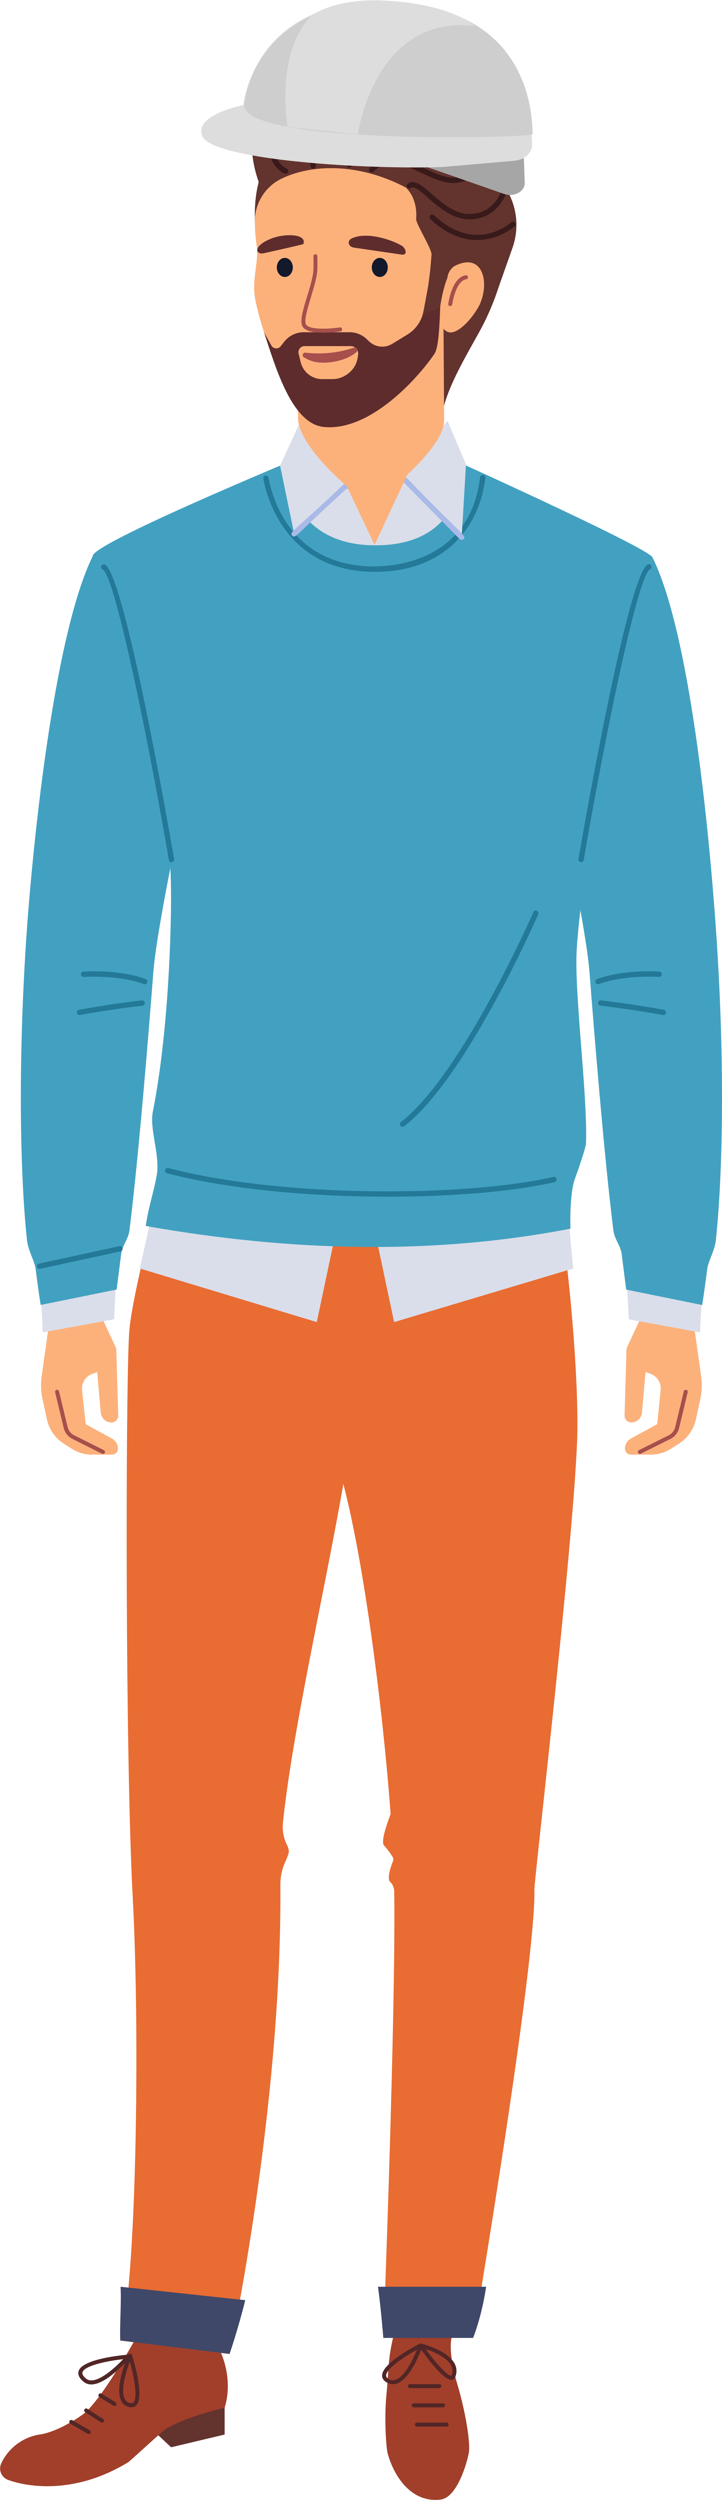 <svg width="122" height="422" viewBox="0 0 122 422" fill="none" xmlns="http://www.w3.org/2000/svg">
<g clip-path="url(#clip0_2538_16732)">
<path d="M108.662 221.637L105.866 227.627L105.53 238.931C105.525 239.086 105.552 239.24 105.608 239.384C105.663 239.528 105.747 239.66 105.855 239.771C105.962 239.882 106.091 239.97 106.232 240.03C106.374 240.091 106.527 240.122 106.681 240.122C107.133 240.121 107.568 239.951 107.901 239.645C108.234 239.338 108.441 238.918 108.481 238.466L109.079 231.605L109.943 231.928C110.485 232.129 110.945 232.505 111.252 232.997C111.558 233.489 111.693 234.069 111.636 234.647L111.049 240.405L106.588 242.855C106.288 243.019 106.038 243.262 105.864 243.557C105.69 243.853 105.598 244.19 105.598 244.533C105.598 244.803 105.706 245.062 105.896 245.253C106.086 245.444 106.344 245.551 106.613 245.551H110.027C111.202 245.546 112.352 245.209 113.346 244.578L114.756 243.674C115.474 243.217 116.095 242.62 116.582 241.92C117.068 241.22 117.412 240.429 117.592 239.594L118.345 236.121C118.61 234.898 118.657 233.638 118.484 232.399L117.073 222.34L108.662 221.637Z" fill="#FCB17B"/>
<path d="M108.123 245.44C108.175 245.441 108.226 245.428 108.272 245.404L113.286 242.903C113.65 242.721 113.971 242.462 114.224 242.142C114.478 241.823 114.658 241.452 114.753 241.055L116.209 235.007C116.225 234.922 116.207 234.833 116.16 234.761C116.113 234.688 116.04 234.636 115.955 234.615C115.871 234.595 115.782 234.608 115.707 234.651C115.632 234.695 115.577 234.765 115.552 234.849L114.096 240.896C114.024 241.196 113.888 241.477 113.696 241.719C113.505 241.96 113.263 242.156 112.987 242.293L107.973 244.797C107.933 244.816 107.898 244.844 107.869 244.877C107.839 244.911 107.817 244.95 107.803 244.992C107.789 245.034 107.783 245.078 107.786 245.123C107.789 245.167 107.801 245.211 107.821 245.25C107.849 245.307 107.891 245.355 107.945 245.389C107.998 245.422 108.06 245.44 108.123 245.44Z" fill="#A64F4C"/>
<path d="M105.851 214.847L106.246 222.711L118.294 224.92L118.633 218.017L105.851 214.847Z" fill="#DADEEA"/>
<path d="M118.837 214.206C118.947 214.205 119.053 214.162 119.135 214.087C119.216 214.013 119.267 213.91 119.279 213.8C119.29 213.69 119.261 213.579 119.197 213.489C119.133 213.398 119.038 213.335 118.93 213.311L105.341 210.359C105.224 210.334 105.102 210.357 105.001 210.422C104.901 210.487 104.83 210.59 104.805 210.708C104.78 210.826 104.802 210.948 104.868 211.049C104.933 211.15 105.035 211.221 105.152 211.247L118.741 214.187C118.772 214.197 118.804 214.204 118.837 214.206Z" fill="#EFC73F"/>
<path d="M110.271 94.121C117.007 107.775 120.172 144.418 121.112 158.849C122.48 179.882 122.136 198.256 120.968 209.313C120.771 211.181 119.676 212.837 119.495 214.266C119.01 218.139 118.649 220.302 118.649 220.302L105.811 217.699C105.811 217.699 105.503 215.323 105.026 211.533C104.882 210.399 103.821 209.12 103.649 207.745C102.055 194.987 100.328 173.415 99.614 164.176C99.073 157.145 95.224 139.168 95.224 139.168C95.224 139.168 108.468 91.853 110.271 94.121Z" fill="#42A1C1"/>
<path d="M101.039 166.152C101.092 166.152 101.145 166.143 101.195 166.123C105.554 164.519 111.285 164.913 111.352 164.916C111.471 164.923 111.589 164.884 111.679 164.805C111.77 164.727 111.825 164.616 111.835 164.496C111.839 164.437 111.832 164.377 111.813 164.321C111.794 164.265 111.764 164.213 111.726 164.168C111.687 164.123 111.64 164.086 111.587 164.06C111.534 164.034 111.476 164.018 111.417 164.014C111.175 163.997 105.438 163.6 100.893 165.273C100.781 165.315 100.69 165.4 100.641 165.509C100.591 165.617 100.586 165.742 100.627 165.854C100.658 165.94 100.714 166.014 100.787 166.068C100.861 166.121 100.949 166.15 101.039 166.152Z" fill="#237997"/>
<path d="M112.081 171.357C112.186 171.357 112.287 171.32 112.368 171.253C112.449 171.186 112.504 171.092 112.524 170.989C112.545 170.871 112.52 170.749 112.453 170.65C112.386 170.55 112.283 170.482 112.165 170.458C112.117 170.458 107.352 169.543 101.545 168.871C101.427 168.858 101.308 168.892 101.214 168.967C101.121 169.041 101.06 169.149 101.046 169.268C101.039 169.327 101.044 169.387 101.06 169.444C101.077 169.501 101.104 169.555 101.141 169.601C101.178 169.648 101.224 169.687 101.276 169.716C101.327 169.745 101.384 169.763 101.443 169.77C107.214 170.439 111.948 171.34 111.996 171.349C112.024 171.354 112.052 171.357 112.081 171.357Z" fill="#237997"/>
<path d="M93.597 199.118C92.121 192.113 85.488 171.657 85.488 171.657L34.733 173.166C34.733 173.166 22.419 215.125 21.818 225.07C21.217 235.016 21.155 296.392 22.419 320.122C23.723 344.566 22.984 386.511 20.317 395.109L38.787 397.377C38.787 397.377 47.687 355.914 47.376 318.177C47.364 316.819 47.653 315.476 48.223 314.245C48.539 313.567 48.818 312.847 48.81 312.433C48.752 312.041 48.624 311.662 48.432 311.316C47.893 310.185 47.678 308.925 47.811 307.679C49.425 292.131 54.955 268.18 58.017 250.515C61.529 263.902 64.709 288.505 66.002 306.247C65.279 308.115 64.309 310.967 64.915 311.565C65.506 312.198 66.02 312.899 66.448 313.652L66.464 314.023C66.182 314.707 65.291 317.034 65.928 317.678C66.356 318.099 66.602 318.672 66.614 319.274C66.896 340.194 64.777 394.659 64.777 394.659H79.94C79.94 394.659 90.603 331.592 90.301 318.92C90.264 317.38 96.718 262.408 97.51 243.478C97.951 232.923 95.897 210.01 93.597 199.118Z" fill="#E96C32"/>
<path d="M37.957 406.444V410.972L28.917 413.124L25.66 410.076L34.447 405.279L37.957 406.444Z" fill="#63332E"/>
<path d="M36.056 394.732C38.55 398.616 39.03 402.977 37.96 406.444C37.96 406.444 31.953 407.788 28.119 409.94C27.675 410.186 21.97 415.46 21.666 415.647C12.668 421.135 4.716 419.857 1.35 418.626C1.083 418.527 0.84 418.374 0.636 418.175C0.432 417.976 0.272 417.736 0.166 417.471C0.059 417.206 0.009 416.922 0.019 416.637C0.029 416.351 0.098 416.071 0.221 415.814C0.83 414.53 1.744 413.416 2.881 412.57C4.018 411.724 5.345 411.171 6.745 410.96C9.454 410.561 12.636 408.553 13.951 407.612C17.035 405.404 22.87 394.854 22.87 394.854L36.056 394.732Z" fill="#A13F2B"/>
<path d="M76.294 394.639C76.294 394.639 75.654 397 77.253 402.384C78.853 407.768 79.477 412.633 79.228 414.008C78.85 416.086 77.163 421.594 74.48 421.946C69.579 422.578 66.599 418.124 65.516 414.203C65.233 413.172 64.892 408.068 65.321 403.997C65.583 401.488 65.524 398.976 66.167 395.761C66.407 394.537 67.347 390.82 67.347 390.82L76.294 394.639Z" fill="#A13F2B"/>
<path d="M20.367 386.023C20.536 388.509 20.198 392.694 20.325 395.095L38.795 397.363C38.795 397.363 40.245 393.139 41.441 388.291L20.367 386.023Z" fill="#3F4869"/>
<path d="M63.87 386.023C64.344 389.425 64.773 394.656 64.773 394.656H79.939C79.939 394.656 81.35 391.316 82.148 386.023H63.87Z" fill="#3F4869"/>
<path d="M23.619 214.13L53.527 223.182L60.062 192.328L66.594 223.182L96.873 214.13C94.96 196.793 94.793 169.174 95.403 158.846C96.376 142.317 106.441 106.78 110.27 94.121C109.369 92.309 71.529 75.336 71.529 75.336L55.762 75.109C55.762 75.109 15.444 91.632 15.667 93.894C16.57 113.811 32.171 141.954 32.56 158.622C32.859 171.235 28.263 193.675 23.619 214.13Z" fill="#DADEEA"/>
<path d="M24.631 206.957C49.312 211.317 73.307 211.876 96.39 207.411C96.368 206.75 96.241 201.485 97.152 198.962C98.422 195.45 99.014 193.499 99.031 192.85C99.254 184.174 97.014 167.717 97.454 160.261C98.427 143.755 106.441 106.774 110.27 94.101C109.369 92.29 71.529 75.316 71.529 75.316L55.762 75.089C55.762 75.089 15.444 91.612 15.667 93.874C21.773 114.018 28.477 132.052 28.867 148.719C29.061 156.972 28.376 174.932 25.828 187.645C25.232 190.61 27.049 194.987 26.502 198.282C26.068 200.907 24.993 204.122 24.631 206.957Z" fill="#42A1C1"/>
<path d="M70.428 75.109L56.76 74.911C56.76 74.911 53.092 76.419 48.126 78.52C48.126 78.52 48.484 91.652 62.736 92.043C78.839 92.488 78.06 78.571 78.06 78.571C73.633 76.544 70.428 75.109 70.428 75.109Z" fill="#DADEEA"/>
<path d="M62.649 96.522C47.976 96.117 44.949 83.365 44.489 80.813C44.478 80.755 44.479 80.695 44.492 80.636C44.505 80.578 44.528 80.523 44.562 80.474C44.596 80.425 44.639 80.383 44.689 80.351C44.739 80.319 44.795 80.297 44.853 80.286C44.911 80.275 44.971 80.276 45.029 80.289C45.087 80.302 45.142 80.326 45.191 80.36C45.239 80.394 45.281 80.437 45.313 80.487C45.345 80.537 45.367 80.593 45.378 80.652C45.993 84.068 49.06 95.241 62.674 95.618C65.448 95.695 79.344 95.335 81.124 80.547C81.146 80.434 81.209 80.333 81.301 80.265C81.394 80.197 81.508 80.167 81.622 80.181C81.736 80.194 81.84 80.251 81.913 80.339C81.987 80.427 82.025 80.54 82.019 80.655C80.896 89.905 74.2 96.84 62.649 96.522Z" fill="#237997"/>
<path d="M16.848 221.637L19.644 227.627L19.98 238.931C19.985 239.087 19.959 239.242 19.903 239.387C19.847 239.532 19.763 239.665 19.655 239.777C19.547 239.888 19.418 239.977 19.275 240.037C19.132 240.098 18.978 240.128 18.823 240.127C18.371 240.127 17.936 239.957 17.603 239.651C17.27 239.344 17.063 238.924 17.023 238.472L16.425 231.611L15.561 231.934C15.019 232.135 14.559 232.511 14.252 233.003C13.946 233.495 13.811 234.075 13.868 234.653L14.48 240.411L18.942 242.86C19.241 243.025 19.491 243.268 19.666 243.563C19.84 243.858 19.932 244.195 19.932 244.539C19.931 244.809 19.824 245.068 19.633 245.259C19.443 245.449 19.185 245.556 18.916 245.556H15.502C14.318 245.556 13.159 245.219 12.158 244.584L10.748 243.68C10.032 243.221 9.414 242.624 8.93 241.924C8.446 241.223 8.105 240.434 7.926 239.6L7.173 236.127C6.908 234.904 6.861 233.644 7.034 232.405L8.445 222.346L16.848 221.637Z" fill="#FCB17B"/>
<path d="M17.397 245.44C17.345 245.441 17.294 245.428 17.247 245.404L12.233 242.903C11.869 242.721 11.549 242.462 11.296 242.142C11.042 241.823 10.861 241.452 10.766 241.055L9.31 235.007C9.295 234.922 9.312 234.833 9.36 234.761C9.407 234.688 9.48 234.636 9.564 234.615C9.648 234.595 9.737 234.608 9.812 234.651C9.887 234.695 9.943 234.765 9.968 234.849L11.424 240.896C11.495 241.196 11.632 241.477 11.823 241.719C12.015 241.96 12.257 242.156 12.533 242.293L17.547 244.797C17.586 244.816 17.622 244.844 17.651 244.877C17.68 244.911 17.703 244.95 17.717 244.992C17.731 245.034 17.737 245.078 17.734 245.123C17.73 245.167 17.719 245.211 17.699 245.25C17.671 245.307 17.628 245.355 17.575 245.389C17.521 245.422 17.46 245.44 17.397 245.44Z" fill="#A64F4C"/>
<path d="M19.668 214.847L19.276 222.711L7.225 224.92L6.886 218.017L19.668 214.847Z" fill="#DADEEA"/>
<path d="M15.67 93.88C8.935 107.534 5.348 144.404 4.409 158.835C3.04 179.868 3.385 198.242 4.553 209.299C4.75 211.167 5.845 212.823 6.026 214.252C6.511 218.124 6.872 220.288 6.872 220.288L19.71 217.685C19.71 217.685 20.018 215.309 20.495 211.519C20.639 210.385 21.7 209.106 21.872 207.731C23.466 194.973 25.193 173.401 25.907 164.162C26.448 157.131 30.297 139.154 30.297 139.154C30.297 139.154 17.473 91.618 15.67 93.88Z" fill="#42A1C1"/>
<path d="M51.056 70.494C51.056 70.494 59.035 82.9 62.971 82.942C66.907 82.985 75.606 71.021 75.606 71.021L78.738 78.392L78.01 90.725L68.485 81.962L58.124 82.716L49.713 90.109L47.325 78.605L51.056 70.494Z" fill="#DADEEA"/>
<path d="M77.691 91.031L68.306 81.528L58.535 82.546C50.107 90.093 49.958 91.051 49.374 90.416C48.789 89.781 49.78 89.681 58.033 81.78C58.105 81.713 58.196 81.671 58.293 81.661L68.428 80.606C68.495 80.6 68.562 80.608 68.626 80.63C68.689 80.653 68.747 80.689 68.795 80.737C77.962 90.294 78.952 90.421 78.326 91.034C78.232 91.097 78.121 91.131 78.008 91.131C77.895 91.13 77.784 91.095 77.691 91.031Z" fill="#A9B9E8"/>
<path d="M43.088 37.641C42.439 23.261 51.891 19.564 63.372 19.564C74.853 19.564 83.406 25.872 85.691 36.32C86.38 44.258 83.544 50.952 81.834 54.43C79.93 58.303 74.306 66.706 74.619 71.701C72.904 72.932 67.983 71.701 64.061 70.222L60.587 45.84C52.834 40.365 45.78 36.104 43.088 37.641Z" fill="#63332E"/>
<path d="M43.371 41.46C43.176 40.182 43.072 38.891 43.06 37.598C43.018 36.08 43.406 34.58 44.18 33.275C44.954 31.97 46.082 30.912 47.431 30.227C53.622 27.14 63.796 27.548 72.93 34.431C73.565 36.606 74.623 40.612 76.273 43.946C75.825 46.889 75.128 50.427 74.47 53.821C73.906 56.712 74.044 57.79 73.02 59.647C70.244 63.777 60.887 71.395 54.725 70.703C48.235 69.986 43.137 52.687 42.959 49.253C42.807 46.395 43.746 43.594 43.371 41.46Z" fill="#FCB17B"/>
<path d="M75.047 70.967C75.075 75.917 63.842 84.72 62.35 84.678C61.162 84.644 50.347 75.79 50.347 70.485V60.846C59.72 57.71 73.766 50.705 74.94 54.368L75.047 70.967Z" fill="#FCB17B"/>
<path d="M66.265 58.05L68.841 56.474C69.548 56.042 70.157 55.466 70.627 54.782C71.097 54.098 71.418 53.322 71.57 52.505L72.36 48.284L74.617 48.306C74.267 50.223 74.493 57.792 73.469 59.647C70.689 63.777 62.577 72.85 54.722 72.076C49.361 71.548 46.644 62.297 44.61 56.083L45.854 58.323C45.929 58.459 46.037 58.574 46.167 58.659C46.297 58.743 46.446 58.794 46.6 58.808C46.755 58.821 46.91 58.796 47.052 58.734C47.195 58.673 47.32 58.577 47.417 58.456L48.063 57.645C48.455 57.158 48.95 56.764 49.512 56.494C50.075 56.224 50.69 56.083 51.314 56.083H59.084C60.142 56.084 61.16 56.49 61.931 57.217L62.394 57.654C62.908 58.135 63.565 58.434 64.263 58.505C64.962 58.577 65.665 58.417 66.265 58.05ZM60.34 60.854C60.394 60.642 60.456 60.287 60.515 59.913C60.545 59.73 60.535 59.542 60.485 59.362C60.435 59.183 60.347 59.017 60.227 58.876C60.107 58.734 59.958 58.62 59.79 58.542C59.622 58.465 59.439 58.424 59.254 58.425H51.463C51.306 58.425 51.151 58.46 51.01 58.529C50.869 58.598 50.745 58.698 50.648 58.822C50.551 58.946 50.483 59.091 50.45 59.245C50.417 59.399 50.419 59.559 50.456 59.712L50.803 61.129C51 61.947 51.465 62.674 52.123 63.194C52.782 63.713 53.594 63.996 54.431 63.996H56.203C58.026 64.007 59.88 62.652 60.331 60.854H60.34Z" fill="#5E2C2C"/>
<path d="M51.615 59.533C54.386 59.858 57.194 59.568 59.84 58.683C59.932 58.652 60.031 58.653 60.122 58.687C60.213 58.721 60.289 58.785 60.339 58.868C60.388 58.952 60.408 59.05 60.394 59.146C60.38 59.242 60.334 59.331 60.263 59.397C59.533 60.095 57.947 60.931 55.65 61.169C53.353 61.407 52.264 60.857 51.356 60.319C51.272 60.27 51.207 60.194 51.173 60.103C51.139 60.012 51.136 59.912 51.167 59.82C51.197 59.727 51.259 59.649 51.34 59.596C51.422 59.544 51.519 59.522 51.615 59.533Z" fill="#A64F4C"/>
<path d="M54.619 56.165C55.591 56.158 56.561 56.081 57.522 55.935C57.566 55.929 57.608 55.914 57.647 55.891C57.685 55.867 57.718 55.837 57.744 55.801C57.77 55.765 57.789 55.724 57.799 55.68C57.81 55.636 57.811 55.591 57.804 55.547C57.798 55.503 57.782 55.461 57.76 55.423C57.737 55.385 57.707 55.352 57.671 55.325C57.635 55.299 57.595 55.28 57.552 55.269C57.509 55.259 57.464 55.257 57.42 55.264C55.474 55.567 52.198 55.695 51.69 54.742C51.351 54.104 51.989 52.015 52.536 50.172C53.033 48.539 53.549 46.849 53.62 45.607C53.642 45.225 53.642 43.49 53.62 43.2C53.606 43.113 53.56 43.035 53.49 42.982C53.419 42.929 53.331 42.906 53.245 42.917C53.157 42.931 53.079 42.978 53.027 43.049C52.974 43.12 52.951 43.209 52.962 43.297C52.988 43.509 52.993 45.154 52.962 45.579C52.895 46.739 52.398 48.389 51.907 49.985C51.219 52.253 50.626 54.186 51.097 55.074C51.568 55.961 53.137 56.165 54.619 56.165Z" fill="#A64F4C"/>
<path d="M49.48 45.145C49.48 46.035 48.874 46.755 48.129 46.755C47.384 46.755 46.777 46.035 46.777 45.145C46.777 44.255 47.381 43.535 48.129 43.535C48.877 43.535 49.48 44.258 49.48 45.145Z" fill="#13182B"/>
<path d="M65.527 45.145C65.527 46.035 64.921 46.755 64.176 46.755C63.431 46.755 62.824 46.035 62.824 45.145C62.824 44.255 63.428 43.535 64.176 43.535C64.924 43.535 65.527 44.258 65.527 45.145Z" fill="#13182B"/>
<path d="M45.627 40.357C48.071 39.316 51.984 39.464 51.239 41.224C48.92 41.791 44.566 42.755 44.524 42.764C43.302 42.996 42.594 41.672 45.627 40.357Z" fill="#5E2C2C"/>
<path d="M59.849 41.806C58.831 41.669 58.577 40.646 59.46 40.232C61.948 39.075 66.215 40.431 68.018 41.565C68.607 42.069 68.864 42.982 67.981 42.996L59.849 41.806Z" fill="#5E2C2C"/>
<path d="M64.813 29.918C64.082 28.447 76.153 29.635 77.485 29.748C78.165 32.093 80.306 36.822 77.118 44.573C75.177 46.274 74.635 50.424 74.333 51.944C73.769 52.284 72.493 52.624 71.444 53.078C72.205 49.75 72.698 46.367 72.917 42.959C72.967 42.015 70.335 37.893 70.318 36.972C70.326 36.751 71.06 30.916 64.813 29.918Z" fill="#63332E"/>
<path d="M19.055 400.794C20.077 399.96 21.027 399.041 21.896 398.047C21.94 397.995 21.967 397.932 21.974 397.865C21.982 397.797 21.97 397.73 21.938 397.67C21.909 397.609 21.862 397.56 21.803 397.527C21.745 397.495 21.678 397.481 21.611 397.488C20.827 397.55 13.939 398.177 13.287 400.252C13.104 400.839 13.378 401.443 14.103 402.047C14.474 402.359 14.945 402.527 15.429 402.518C16.402 402.518 17.616 401.942 19.055 400.794ZM14.54 401.525C14.046 401.114 13.843 400.754 13.939 400.456C14.289 399.339 18.036 398.56 20.81 398.248C19.162 399.997 16.002 402.761 14.535 401.525H14.54Z" fill="#522626"/>
<path d="M23.037 406.03C24.468 404.556 22.526 398.265 22.3 397.553C22.28 397.487 22.24 397.429 22.185 397.386C22.131 397.344 22.065 397.319 21.996 397.315C21.927 397.311 21.859 397.328 21.801 397.364C21.742 397.4 21.696 397.453 21.669 397.516C21.573 397.735 19.352 402.832 20.441 405.185C20.558 405.454 20.733 405.693 20.953 405.886C21.173 406.078 21.433 406.22 21.714 406.299C21.873 406.346 22.038 406.371 22.205 406.373C22.36 406.377 22.514 406.349 22.657 406.29C22.8 406.231 22.93 406.142 23.037 406.03ZM22.555 405.557C22.464 405.65 22.298 405.761 21.903 405.647C21.715 405.595 21.541 405.5 21.394 405.37C21.248 405.241 21.132 405.08 21.056 404.899C20.342 403.359 21.355 400.218 21.934 398.679C22.656 401.239 23.322 404.766 22.555 405.557Z" fill="#522626"/>
<path d="M19.332 406.144C19.269 406.143 19.208 406.126 19.154 406.092L16.846 404.675C16.8 404.657 16.758 404.628 16.724 404.592C16.69 404.556 16.664 404.512 16.648 404.465C16.632 404.418 16.627 404.367 16.633 404.318C16.639 404.268 16.656 404.22 16.682 404.178C16.709 404.135 16.744 404.099 16.786 404.072C16.828 404.045 16.875 404.028 16.924 404.021C16.974 404.014 17.024 404.019 17.071 404.034C17.119 404.049 17.162 404.074 17.199 404.108L19.507 405.525C19.571 405.564 19.62 405.622 19.648 405.691C19.675 405.76 19.679 405.837 19.66 405.909C19.64 405.98 19.597 406.044 19.538 406.089C19.479 406.134 19.406 406.158 19.332 406.158V406.144Z" fill="#522626"/>
<path d="M17.244 408.97C17.18 408.97 17.117 408.952 17.064 408.916L14.417 407.215C14.373 407.194 14.335 407.165 14.304 407.128C14.273 407.091 14.25 407.047 14.237 407.001C14.223 406.954 14.22 406.906 14.227 406.858C14.235 406.81 14.252 406.764 14.278 406.723C14.304 406.683 14.338 406.648 14.379 406.622C14.419 406.596 14.465 406.578 14.512 406.571C14.56 406.564 14.609 406.567 14.655 406.581C14.701 406.594 14.744 406.617 14.781 406.648L17.428 408.349C17.49 408.388 17.538 408.447 17.564 408.516C17.59 408.585 17.593 408.66 17.572 408.731C17.551 408.802 17.508 408.864 17.449 408.908C17.39 408.951 17.318 408.974 17.244 408.973V408.97Z" fill="#522626"/>
<path d="M14.994 410.895C14.935 410.896 14.876 410.88 14.825 410.85L11.896 409.149C11.854 409.128 11.816 409.1 11.786 409.064C11.756 409.028 11.733 408.987 11.719 408.942C11.705 408.897 11.701 408.85 11.706 408.804C11.711 408.757 11.726 408.712 11.75 408.671C11.773 408.631 11.805 408.595 11.842 408.568C11.88 408.54 11.923 408.52 11.968 408.51C12.014 408.5 12.061 408.499 12.107 408.508C12.153 408.517 12.196 408.535 12.235 408.562L15.164 410.263C15.241 410.308 15.297 410.383 15.32 410.47C15.344 410.557 15.332 410.649 15.288 410.728C15.257 410.779 15.214 410.821 15.163 410.85C15.111 410.879 15.053 410.895 14.994 410.895Z" fill="#522626"/>
<path d="M74.232 403.144H69.274C69.184 403.144 69.098 403.108 69.035 403.044C68.971 402.98 68.936 402.894 68.936 402.804C68.936 402.713 68.971 402.627 69.035 402.563C69.098 402.499 69.184 402.463 69.274 402.463H74.232C74.322 402.463 74.408 402.499 74.471 402.563C74.535 402.627 74.57 402.713 74.57 402.804C74.57 402.894 74.535 402.98 74.471 403.044C74.408 403.108 74.322 403.144 74.232 403.144Z" fill="#522626"/>
<path d="M74.83 406.387H69.875C69.791 406.379 69.713 406.34 69.656 406.278C69.599 406.215 69.567 406.133 69.567 406.048C69.567 405.964 69.599 405.882 69.656 405.819C69.713 405.756 69.791 405.717 69.875 405.71H74.83C74.877 405.705 74.924 405.711 74.969 405.726C75.013 405.741 75.054 405.765 75.089 405.797C75.124 405.829 75.151 405.868 75.17 405.911C75.189 405.954 75.199 406.001 75.199 406.048C75.199 406.096 75.189 406.142 75.17 406.186C75.151 406.229 75.124 406.268 75.089 406.3C75.054 406.332 75.013 406.356 74.969 406.371C74.924 406.386 74.877 406.392 74.83 406.387Z" fill="#522626"/>
<path d="M75.431 409.631H70.477C70.43 409.635 70.382 409.629 70.338 409.614C70.293 409.599 70.252 409.575 70.218 409.543C70.183 409.511 70.155 409.473 70.136 409.429C70.117 409.386 70.107 409.339 70.107 409.292C70.107 409.245 70.117 409.198 70.136 409.155C70.155 409.111 70.183 409.072 70.218 409.041C70.252 409.009 70.293 408.984 70.338 408.969C70.382 408.954 70.43 408.949 70.477 408.953H75.431C75.478 408.949 75.525 408.954 75.57 408.969C75.615 408.984 75.656 409.009 75.69 409.041C75.725 409.072 75.753 409.111 75.772 409.155C75.791 409.198 75.801 409.245 75.801 409.292C75.801 409.339 75.791 409.386 75.772 409.429C75.753 409.473 75.725 409.511 75.69 409.543C75.656 409.575 75.615 409.599 75.57 409.614C75.525 409.629 75.478 409.635 75.431 409.631Z" fill="#522626"/>
<path d="M67.237 402.293C69.588 401.287 71.329 396.257 71.399 396.056C71.421 395.992 71.424 395.923 71.407 395.857C71.39 395.792 71.354 395.733 71.303 395.688C71.252 395.643 71.189 395.615 71.123 395.607C71.056 395.599 70.988 395.611 70.928 395.642C70.273 395.974 64.531 398.942 64.562 401.029C64.562 401.392 64.743 401.905 65.533 402.276C65.797 402.405 66.086 402.473 66.38 402.475C66.675 402.473 66.966 402.411 67.237 402.293ZM66.972 401.667C66.792 401.753 66.595 401.798 66.395 401.798C66.195 401.798 65.998 401.753 65.818 401.667C65.254 401.397 65.254 401.117 65.254 401.023C65.237 399.889 68.174 397.905 70.46 396.657C69.862 398.106 68.524 401.009 66.972 401.672V401.667Z" fill="#522626"/>
<path d="M76.336 401.726C76.478 401.707 76.612 401.646 76.721 401.552C76.83 401.458 76.91 401.335 76.951 401.196C77.091 400.841 77.152 400.459 77.128 400.078C77.104 399.697 76.996 399.325 76.812 398.991C75.611 396.723 71.339 395.662 71.169 395.617C71.103 395.601 71.033 395.606 70.969 395.631C70.905 395.656 70.85 395.699 70.811 395.756C70.772 395.812 70.751 395.88 70.751 395.949C70.751 396.018 70.772 396.085 70.811 396.141C71.734 397.471 74.815 401.732 76.257 401.732C76.283 401.733 76.309 401.731 76.336 401.726ZM76.217 399.308C76.355 399.559 76.436 399.837 76.454 400.123C76.471 400.409 76.425 400.695 76.319 400.961C76.285 401.049 76.26 401.055 76.251 401.055C75.653 401.142 73.647 398.906 71.925 396.552C73.215 396.969 75.469 397.893 76.217 399.3V399.308Z" fill="#522626"/>
<path d="M24.467 166.152C24.414 166.152 24.361 166.143 24.311 166.123C19.952 164.519 14.221 164.913 14.154 164.916C14.034 164.923 13.917 164.884 13.827 164.805C13.736 164.727 13.681 164.616 13.671 164.496C13.667 164.437 13.674 164.377 13.693 164.321C13.712 164.265 13.742 164.213 13.78 164.168C13.819 164.123 13.866 164.086 13.919 164.06C13.972 164.034 14.03 164.018 14.089 164.014C14.331 163.997 20.068 163.6 24.613 165.273C24.725 165.315 24.816 165.4 24.865 165.509C24.915 165.617 24.92 165.742 24.878 165.854C24.848 165.94 24.792 166.014 24.719 166.068C24.645 166.121 24.557 166.15 24.467 166.152Z" fill="#237997"/>
<path d="M13.438 171.357C13.334 171.357 13.232 171.32 13.151 171.253C13.07 171.186 13.015 171.092 12.995 170.989C12.974 170.871 12.999 170.749 13.066 170.65C13.133 170.55 13.237 170.482 13.354 170.458C13.402 170.458 18.167 169.543 23.974 168.871C24.093 168.858 24.211 168.892 24.305 168.967C24.398 169.041 24.459 169.149 24.474 169.268C24.48 169.327 24.475 169.387 24.459 169.444C24.443 169.501 24.415 169.555 24.378 169.601C24.341 169.648 24.296 169.687 24.244 169.716C24.192 169.745 24.135 169.763 24.076 169.77C18.306 170.439 13.571 171.34 13.523 171.349L13.438 171.357Z" fill="#237997"/>
<path d="M28.537 145.181C24.544 122.038 19.262 96.985 17.344 96.117C17.241 96.07 17.16 95.985 17.116 95.88C17.072 95.776 17.069 95.658 17.107 95.551C17.146 95.444 17.223 95.356 17.323 95.303C17.423 95.25 17.539 95.237 17.648 95.266C21.034 96.48 28.833 141.62 29.423 145.025C29.444 145.143 29.417 145.264 29.348 145.362C29.279 145.461 29.175 145.527 29.058 145.548C28.94 145.569 28.819 145.542 28.722 145.473C28.624 145.404 28.558 145.299 28.537 145.181Z" fill="#237997"/>
<path d="M98.633 145.181C102.626 122.038 107.905 96.985 109.827 96.117C109.93 96.07 110.011 95.985 110.055 95.88C110.098 95.776 110.101 95.658 110.063 95.551C110.025 95.444 109.948 95.356 109.848 95.303C109.748 95.25 109.631 95.237 109.522 95.266C106.136 96.48 98.337 141.62 97.745 145.025C97.729 145.141 97.759 145.259 97.828 145.354C97.897 145.448 97.999 145.512 98.115 145.533C98.23 145.553 98.348 145.527 98.445 145.462C98.541 145.396 98.609 145.295 98.633 145.181Z" fill="#237997"/>
<path d="M65.562 202.013C52.569 202.013 38.619 200.785 28.19 198.044C28.081 198.008 27.989 197.931 27.934 197.83C27.879 197.728 27.864 197.609 27.894 197.497C27.923 197.385 27.994 197.289 28.091 197.228C28.189 197.166 28.306 197.145 28.419 197.167C47.521 202.186 78.536 202.1 93.502 198.673C93.56 198.659 93.62 198.657 93.679 198.666C93.738 198.676 93.794 198.697 93.845 198.729C93.896 198.76 93.94 198.802 93.975 198.851C94.009 198.899 94.034 198.955 94.047 199.013C94.061 199.072 94.062 199.132 94.052 199.192C94.042 199.251 94.02 199.307 93.988 199.358C93.956 199.408 93.914 199.452 93.865 199.486C93.816 199.521 93.76 199.545 93.702 199.557C86.806 201.139 76.524 202.013 65.562 202.013Z" fill="#237997"/>
<path d="M68.023 190.23C67.929 190.231 67.836 190.202 67.759 190.147C67.682 190.093 67.624 190.016 67.593 189.926C67.562 189.837 67.559 189.74 67.586 189.649C67.612 189.558 67.666 189.478 67.741 189.419C78.042 181.436 90.009 154.264 90.13 153.981C90.153 153.926 90.187 153.877 90.23 153.835C90.272 153.794 90.323 153.761 90.378 153.74C90.433 153.718 90.492 153.708 90.551 153.709C90.61 153.711 90.669 153.724 90.723 153.748C90.777 153.772 90.826 153.806 90.867 153.849C90.908 153.892 90.94 153.942 90.962 153.998C90.983 154.053 90.993 154.112 90.992 154.171C90.991 154.231 90.978 154.289 90.954 154.344C90.923 154.412 87.893 161.318 83.618 169.129C77.859 179.647 72.704 186.706 68.294 190.128C68.217 190.191 68.122 190.227 68.023 190.23Z" fill="#237997"/>
<path d="M6.689 214.206C6.579 214.205 6.473 214.162 6.392 214.087C6.31 214.013 6.259 213.91 6.247 213.8C6.236 213.69 6.265 213.579 6.329 213.489C6.394 213.398 6.489 213.335 6.596 213.311L20.177 210.359C20.294 210.334 20.416 210.357 20.517 210.422C20.617 210.487 20.688 210.59 20.713 210.708C20.738 210.826 20.715 210.948 20.65 211.049C20.585 211.15 20.483 211.221 20.366 211.247L6.777 214.187C6.749 214.197 6.719 214.203 6.689 214.206Z" fill="#237997"/>
<path d="M57.437 79.623L63.295 91.995L69 79.773L57.437 79.623Z" fill="#FCB17B"/>
<path d="M76.74 44.944C81.627 42.392 82.829 47.796 80.972 51.584C79.909 53.54 78.371 55.23 77.081 55.868C74.94 56.928 74.404 54.274 74.404 54.274L75.648 46.6C75.793 45.93 76.182 45.339 76.74 44.944Z" fill="#FCB17B"/>
<path d="M76.078 51.672C76.158 51.672 76.235 51.643 76.296 51.591C76.357 51.539 76.398 51.467 76.411 51.388C76.614 50.186 77.257 47.368 78.806 47.136C78.892 47.118 78.967 47.069 79.017 46.997C79.067 46.925 79.087 46.837 79.074 46.751C79.061 46.665 79.016 46.587 78.947 46.533C78.878 46.48 78.791 46.455 78.705 46.464C76.792 46.747 76.027 49.608 75.745 51.283C75.737 51.328 75.738 51.373 75.748 51.417C75.758 51.461 75.777 51.503 75.803 51.539C75.829 51.576 75.863 51.607 75.901 51.63C75.94 51.653 75.983 51.668 76.027 51.675C76.044 51.676 76.061 51.675 76.078 51.672Z" fill="#A64F4C"/>
<path d="M46.812 16.962C49.541 15.618 54.413 17.075 58.801 15C58.412 15.567 58.462 16.276 57.373 17.466C61.8 14.79 63.033 17.674 68.42 17.583C67.901 18.17 67.043 18.737 65.79 19.284C68.85 18.47 72.106 18.896 74.856 20.472C80.694 24.069 84.119 29.036 86.007 32.73C86.718 34.131 87.137 35.662 87.238 37.231C87.339 38.8 87.12 40.373 86.594 41.854L83.902 49.477C77.596 30.919 58.341 23.704 43.883 31.166C43.883 31.163 39.453 20.582 46.812 16.962Z" fill="#63332E"/>
<path d="M48.492 28.478C48.376 28.43 45.591 27.267 46.573 23.063C47.479 19.187 52.312 20.267 56.519 18.277C56.62 18.222 56.696 18.13 56.732 18.02C56.767 17.91 56.76 17.791 56.711 17.686C56.662 17.582 56.575 17.5 56.468 17.457C56.361 17.415 56.242 17.415 56.136 17.458C51.993 19.42 46.768 18.26 45.696 22.845C44.88 26.337 46.46 28.654 48.17 29.311C48.275 29.332 48.383 29.316 48.476 29.265C48.57 29.213 48.642 29.13 48.68 29.031C48.719 28.931 48.721 28.821 48.687 28.72C48.652 28.619 48.583 28.533 48.492 28.478Z" fill="#381A1A"/>
<path d="M53.029 28.455C54 28.234 52.423 26.34 53.645 24.398C55.281 21.796 61.105 22.212 65.495 19.862C65.593 19.802 65.665 19.706 65.695 19.595C65.725 19.483 65.712 19.364 65.658 19.262C65.604 19.16 65.513 19.083 65.404 19.046C65.296 19.009 65.177 19.015 65.072 19.063C59.398 22.119 50.736 20.341 52.493 28.135C52.53 28.244 52.604 28.336 52.703 28.395C52.801 28.453 52.917 28.475 53.029 28.455Z" fill="#381A1A"/>
<path d="M59.455 27.877C60.499 18.745 72.914 25.223 74.974 22.714C75.318 22.295 75.369 21.699 75.129 20.945C75.08 20.849 74.998 20.774 74.898 20.733C74.798 20.692 74.687 20.688 74.585 20.723C74.483 20.757 74.396 20.827 74.341 20.919C74.285 21.012 74.265 21.122 74.283 21.229C75.589 25.334 59.819 16.854 58.566 27.781C58.56 27.84 58.565 27.9 58.581 27.957C58.597 28.014 58.625 28.068 58.662 28.114C58.699 28.161 58.745 28.2 58.796 28.229C58.848 28.257 58.905 28.276 58.964 28.282C59.083 28.294 59.201 28.257 59.293 28.181C59.385 28.105 59.443 27.996 59.455 27.877Z" fill="#381A1A"/>
<path d="M76.63 30.899C78.218 30.899 80.275 30.111 80.885 28.532C81.553 26.805 80.346 24.937 80.295 24.86C80.226 24.769 80.125 24.707 80.012 24.688C79.899 24.668 79.784 24.692 79.688 24.755C79.592 24.818 79.524 24.915 79.497 25.027C79.47 25.138 79.486 25.256 79.542 25.357C79.542 25.373 80.546 26.921 80.044 28.209C79.742 28.988 78.915 29.549 77.631 29.876C73.094 31.01 67.307 23.485 62.482 28.333C62.398 28.419 62.352 28.534 62.352 28.654C62.352 28.773 62.398 28.889 62.482 28.974C62.567 29.058 62.682 29.105 62.801 29.105C62.92 29.105 63.035 29.058 63.12 28.974C67.07 25.002 71.943 30.899 76.63 30.899Z" fill="#381A1A"/>
<path d="M79.404 37.029C83.391 36.966 85.047 33.91 85.569 32.597C85.591 32.541 85.602 32.482 85.602 32.422C85.601 32.361 85.588 32.302 85.565 32.247C85.541 32.191 85.507 32.141 85.464 32.099C85.421 32.057 85.371 32.024 85.315 32.002C85.259 31.98 85.2 31.968 85.14 31.969C85.08 31.97 85.021 31.983 84.966 32.006C84.911 32.03 84.861 32.064 84.82 32.107C84.778 32.15 84.745 32.201 84.722 32.257C84.158 33.675 82.702 36.07 79.378 36.121C74.559 36.201 71.196 29.28 68.905 31.018C68.817 31.093 68.761 31.198 68.748 31.313C68.735 31.428 68.766 31.543 68.834 31.636C68.903 31.728 69.004 31.791 69.118 31.811C69.231 31.831 69.347 31.807 69.444 31.744C70.764 30.749 74.472 37.099 79.404 37.029Z" fill="#381A1A"/>
<path d="M80.615 40.518C82.938 40.489 85.183 39.668 86.983 38.191C87.026 38.151 87.062 38.102 87.087 38.049C87.112 37.995 87.126 37.937 87.129 37.878C87.131 37.819 87.122 37.759 87.102 37.704C87.082 37.648 87.051 37.597 87.011 37.553C86.971 37.509 86.923 37.474 86.87 37.449C86.816 37.423 86.758 37.409 86.7 37.407C86.641 37.404 86.582 37.413 86.526 37.433C86.471 37.453 86.42 37.484 86.376 37.525C86.134 37.746 80.349 42.883 73.321 36.32C73.232 36.248 73.119 36.213 73.005 36.222C72.892 36.23 72.785 36.282 72.708 36.366C72.63 36.45 72.587 36.56 72.588 36.674C72.588 36.789 72.631 36.899 72.708 36.983C75.592 39.688 78.323 40.518 80.615 40.518Z" fill="#381A1A"/>
</g>
<g clip-path="url(#clip1_2538_16732)">
<path d="M85.177 32.74L71.798 28.079L88.521 26.72L88.667 30.878C88.679 31.21 88.584 31.54 88.392 31.836C88.2 32.132 87.917 32.385 87.569 32.571C87.221 32.757 86.819 32.87 86.401 32.899C85.983 32.929 85.562 32.874 85.177 32.74Z" fill="#A6A6A6"/>
<path d="M86.909 27.139C87.735 27.064 88.498 26.75 89.05 26.256C89.601 25.763 89.904 25.125 89.898 24.465C89.842 18.561 87.937 1.609 66.972 0.352C42.855 -1.092 41.124 17.732 41.124 17.732C41.124 17.732 32.488 19.421 34.236 23.079C35.983 26.738 59.28 28.632 74.564 28.209L86.909 27.139Z" fill="#DDDDDD"/>
<path d="M90 22.66C89.944 15.896 87.145 2.081 67.984 0.61C42.856 -1.324 41.266 17.665 41.266 17.665C40.81 24.532 90.006 23.284 90 22.66Z" fill="#CECECE"/>
<path d="M60.461 22.723C60.461 22.723 63.22 2.362 80.234 4.394C80.234 4.394 76.222 0.53 64.338 0.071C64.338 0.071 57.713 -0.374 53.015 2.371C53.015 2.371 46.75 6.693 48.565 21.404L60.461 22.723Z" fill="#DDDDDD"/>
</g>
<defs>
<clipPath id="clip0_2538_16732">
<rect width="122" height="407" fill="white" transform="matrix(-1 0 0 1 122 15)"/>
</clipPath>
<clipPath id="clip1_2538_16732">
<rect width="56" height="32.865" fill="white" transform="matrix(-1 0 0 1 90 0.044)"/>
</clipPath>
</defs>
</svg>
